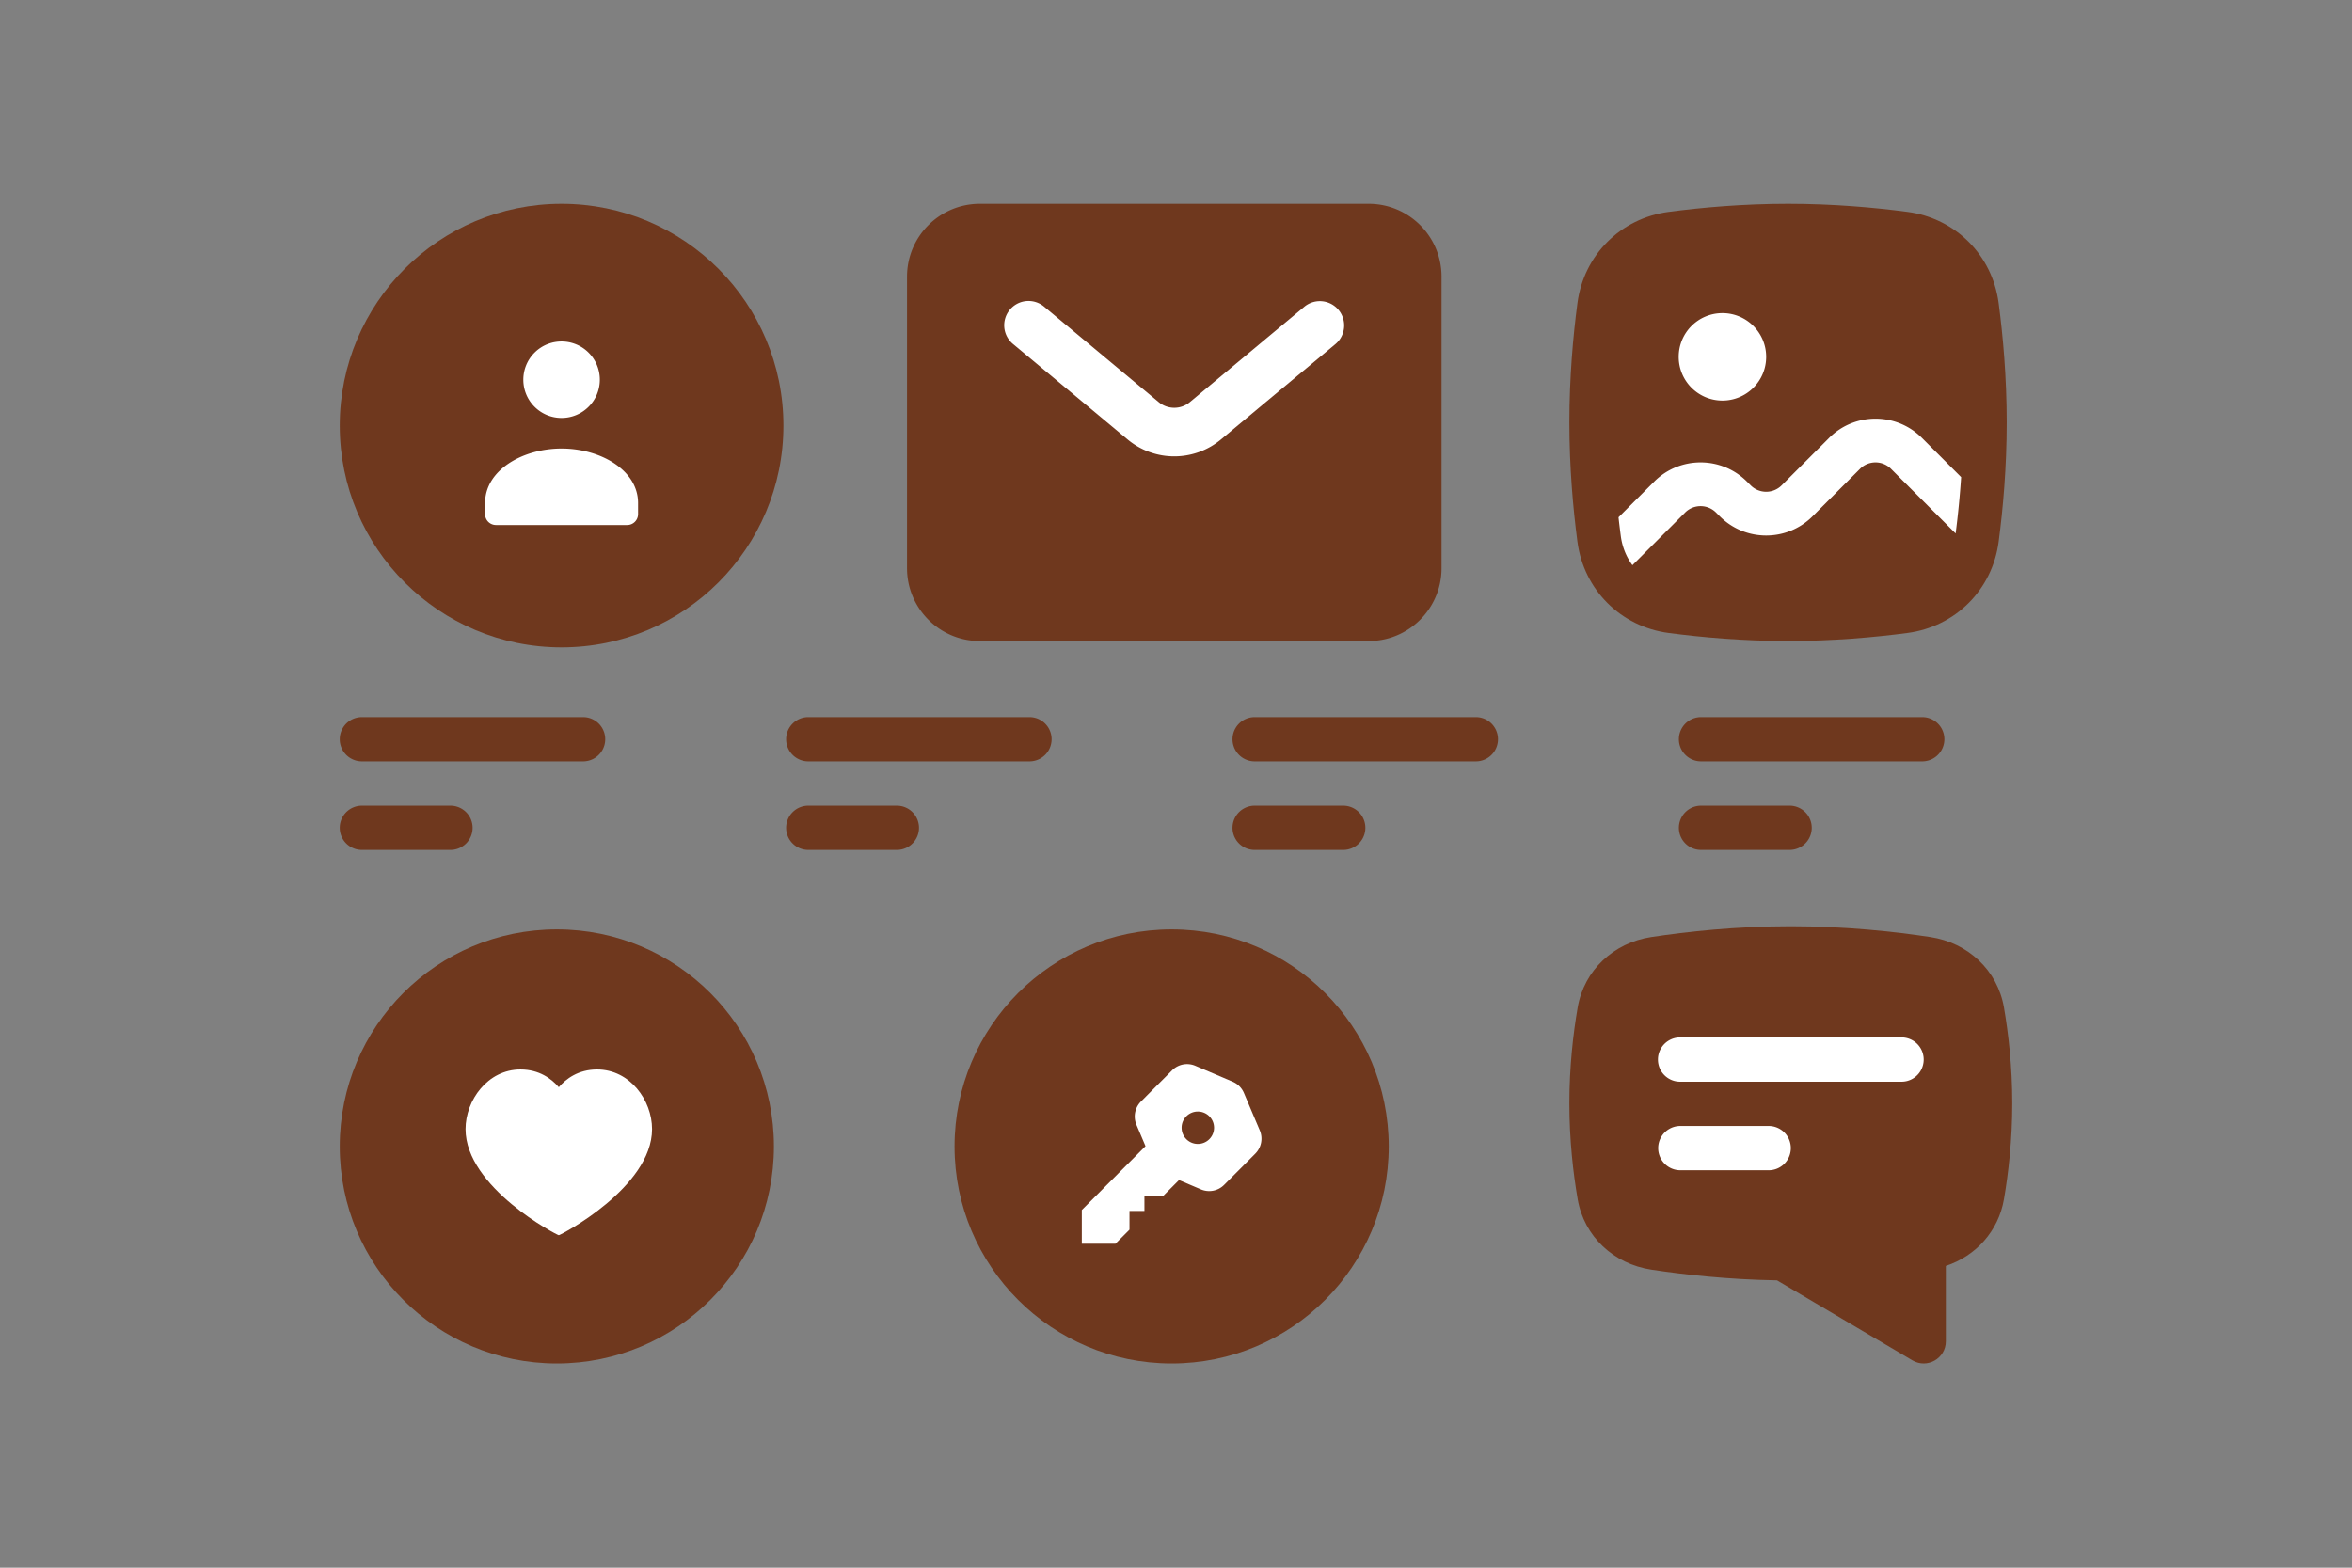 <svg width="900" height="600" viewBox="0 0 900 600" fill="none" xmlns="http://www.w3.org/2000/svg"><rect x="0" y="0" width="900" height="600" fill="#808080" stroke="none"/><path fill="transparent" d="M0 0h900v600H0z"/><path fill="#6f381e" d="M358.39 85.276h180.69v146.735H358.39z"/><path fill-rule="evenodd" clip-rule="evenodd" d="M523.719 96.594H374.963a9.297 9.297 0 0 0-9.297 9.298v111.567a9.296 9.296 0 0 0 9.297 9.297h148.756a9.297 9.297 0 0 0 9.298-9.297V105.892a9.298 9.298 0 0 0-9.298-9.297zM374.963 78c-15.404 0-27.892 12.488-27.892 27.892v111.567c0 15.404 12.488 27.892 27.892 27.892h148.756c15.404 0 27.892-12.488 27.892-27.892V105.892c0-15.404-12.488-27.892-27.892-27.892H374.963z" fill="#6f381e"/><path fill-rule="evenodd" clip-rule="evenodd" d="M386.415 118.535a9.297 9.297 0 0 1 13.094-1.191l43.88 36.567a9.298 9.298 0 0 0 11.904 0l43.88-36.567a9.298 9.298 0 0 1 11.904 14.285l-43.88 36.567c-10.344 8.619-25.368 8.619-35.712 0l-43.88-36.567a9.298 9.298 0 0 1-1.19-13.094z" fill="#fff"/><path fill="#6f381e" d="M616.547 94.024h135.782v135.782H616.547z"/><path fill-rule="evenodd" clip-rule="evenodd" d="M684.198 94.735c-16.335 0-31.393 1.347-43.48 2.944-10.878 1.436-19.08 9.639-20.517 20.516-1.596 12.087-2.943 27.145-2.943 43.48 0 16.336 1.347 31.394 2.943 43.481 1.437 10.877 9.639 19.08 20.517 20.516 12.087 1.597 27.145 2.944 43.48 2.944 16.336 0 31.394-1.347 43.481-2.944 10.877-1.436 19.08-9.639 20.516-20.516 1.596-12.087 2.944-27.145 2.944-43.481 0-16.335-1.348-31.393-2.944-43.48-1.436-10.877-9.639-19.08-20.516-20.516-12.087-1.597-27.145-2.944-43.481-2.944zm-45.671-13.647c-18.382 2.427-32.489 16.534-34.917 34.916-1.669 12.637-3.087 28.445-3.087 45.671 0 17.227 1.418 33.035 3.087 45.672 2.428 18.382 16.535 32.489 34.917 34.916 12.637 1.669 28.445 3.088 45.671 3.088 17.227 0 33.035-1.419 45.672-3.088 18.381-2.427 32.488-16.534 34.916-34.916 1.669-12.637 3.088-28.445 3.088-45.672 0-17.226-1.419-33.034-3.088-45.671-2.428-18.382-16.535-32.489-34.916-34.916C717.233 79.418 701.425 78 684.198 78c-17.226 0-33.034 1.419-45.671 3.088z" fill="#6f381e"/><path d="M659.097 153.308c9.242 0 16.735-7.493 16.735-16.735 0-9.243-7.493-16.735-16.735-16.735-9.243 0-16.735 7.492-16.735 16.735 0 9.242 7.492 16.735 16.735 16.735zm76.323 14.286 15.014 15.014a347.995 347.995 0 0 1-2.109 21.558l-24.739-24.739a8.366 8.366 0 0 0-11.833 0l-18.171 18.171c-9.803 9.803-25.697 9.803-35.5 0l-1.436-1.436a8.37 8.37 0 0 0-11.834 0l-20.158 20.158c-2.335-3.166-3.897-6.966-4.452-11.164-.302-2.29-.596-4.686-.873-7.178l13.65-13.649c9.803-9.803 25.697-9.803 35.5 0l1.436 1.435a8.368 8.368 0 0 0 11.834 0l18.17-18.17c9.803-9.804 25.698-9.803 35.501 0z" fill="#fff"/><path d="M611.064 431.273v-39.6l14.256-23.127 94.406-3.801 38.333 12.355 2.535 48.154-2.535 42.451-18.058 11.405-6.019 30.729-45.936-27.245-46.253-3.484-30.729-16.474v-31.363z" fill="#6f381e"/><path fill-rule="evenodd" clip-rule="evenodd" d="M727.631 472.291v26.216l-42.897-25.348-4.483-.073c-17.828-.292-33.873-2.087-45.87-3.913-7.571-1.152-12.832-6.436-13.975-13.071-1.585-9.203-2.935-20.862-2.935-33.818s1.35-24.616 2.935-33.819c1.143-6.635 6.404-11.919 13.975-13.071 13.122-1.996 31.066-3.953 50.88-3.953 19.815 0 37.759 1.957 50.881 3.953 7.571 1.152 12.832 6.436 13.975 13.071 1.585 9.203 2.935 20.863 2.935 33.819 0 12.956-1.35 24.615-2.935 33.818-.993 5.762-5.018 10.38-10.886 12.332l-11.6 3.857zm39.187-86.703c-2.459-14.276-13.806-24.77-28.127-26.949-13.722-2.087-32.546-4.146-53.43-4.146-20.883 0-39.707 2.059-53.429 4.146-14.321 2.179-25.669 12.673-28.128 26.949-1.713 9.95-3.181 22.589-3.181 36.696s1.468 26.746 3.181 36.695c2.459 14.276 13.807 24.77 28.128 26.949 12.553 1.91 29.377 3.796 48.141 4.103l51.821 30.621c5.648 3.338 12.784-.734 12.784-7.295v-28.842c11.469-3.813 20.13-13.281 22.24-25.536 1.714-9.949 3.182-22.588 3.182-36.695s-1.468-26.746-3.182-36.696z" fill="#6f381e"/><path fill-rule="evenodd" clip-rule="evenodd" d="M642.892 397.05a8.474 8.474 0 0 0 0 16.948h84.739a8.474 8.474 0 0 0 0-16.948h-84.739zm0 33.896a8.474 8.474 0 0 0 0 16.947h33.896a8.472 8.472 0 0 0 8.473-8.473 8.473 8.473 0 0 0-8.473-8.474h-33.896z" fill="#fff"/><path fill-rule="evenodd" clip-rule="evenodd" d="M650.902 274.456a8.473 8.473 0 1 0 0 16.947h84.739a8.474 8.474 0 0 0 0-16.947h-84.739zm0 33.895a8.474 8.474 0 0 0 0 16.948h33.896a8.474 8.474 0 0 0 0-16.948h-33.896zm-170.809-33.895a8.473 8.473 0 1 0 0 16.947h84.738a8.474 8.474 0 0 0 0-16.947h-84.738zm0 33.895a8.474 8.474 0 0 0 0 16.948h33.895a8.474 8.474 0 0 0 0-16.948h-33.895zm-170.81-33.895a8.472 8.472 0 0 0-8.473 8.473 8.473 8.473 0 0 0 8.473 8.474h84.739a8.474 8.474 0 0 0 0-16.947h-84.739zm0 33.895a8.473 8.473 0 0 0-8.473 8.474 8.473 8.473 0 0 0 8.473 8.474h33.896a8.474 8.474 0 0 0 0-16.948h-33.896zm-170.809-33.895a8.473 8.473 0 1 0 0 16.947h84.738a8.474 8.474 0 0 0 0-16.947h-84.738zm0 33.895a8.474 8.474 0 0 0 0 16.948h33.895a8.474 8.474 0 0 0 0-16.948h-33.895z" fill="#6f381e"/><circle r="84.888" transform="matrix(-1 0 0 1 214.888 162.888)" fill="#6f381e"/><path fill-rule="evenodd" clip-rule="evenodd" d="M244.16 192.587v4.177a4.18 4.18 0 0 1-4.181 4.177h-50.18a4.18 4.18 0 0 1-4.182-4.177v-4.243c0-12.64 14.46-20.852 29.272-20.852 14.811 0 29.271 8.216 29.271 20.852m-18.922-57.546c5.715 5.716 5.715 14.983 0 20.698-5.716 5.716-14.983 5.716-20.699 0-5.715-5.715-5.715-14.982 0-20.698 5.716-5.715 14.983-5.715 20.699 0z" fill="#fff"/><circle cx="213.069" cy="438.775" r="83.069" fill="#6f381e"/><path fill-rule="evenodd" clip-rule="evenodd" d="M228.478 409.323c12.587 0 21.028 11.814 21.028 22.816 0 22.333-35.043 40.618-35.682 40.618-.638 0-35.682-18.285-35.682-40.618 0-11.002 8.441-22.816 21.029-22.816 7.196 0 11.922 3.588 14.653 6.783 2.732-3.195 7.458-6.783 14.654-6.783z" fill="#fff"/><circle r="83.069" transform="matrix(-1 0 0 1 448.331 438.775)" fill="#6f381e"/><path fill-rule="evenodd" clip-rule="evenodd" d="M437.922 463.468v-5.735h7.155l6.074-6.088 8.385 3.569a8.073 8.073 0 0 0 8.887-1.732l11.91-11.936a8.128 8.128 0 0 0 1.728-8.906l-6.078-14.342a8.105 8.105 0 0 0-4.286-4.295l-14.309-6.092a8.078 8.078 0 0 0-8.887 1.732l-11.91 11.937a8.124 8.124 0 0 0-1.724 8.906l3.468 8.189-24.378 24.432v12.905h12.877l5.366-5.378v-7.17h5.722v.004z" fill="#fff"/><path fill-rule="evenodd" clip-rule="evenodd" d="M458.334 425.412c-3.423.014-6.201 2.793-6.187 6.216a6.195 6.195 0 0 0 6.216 6.187 6.204 6.204 0 0 0 6.201-6.202 6.203 6.203 0 0 0-6.201-6.201" fill="#6f381e"/></svg>